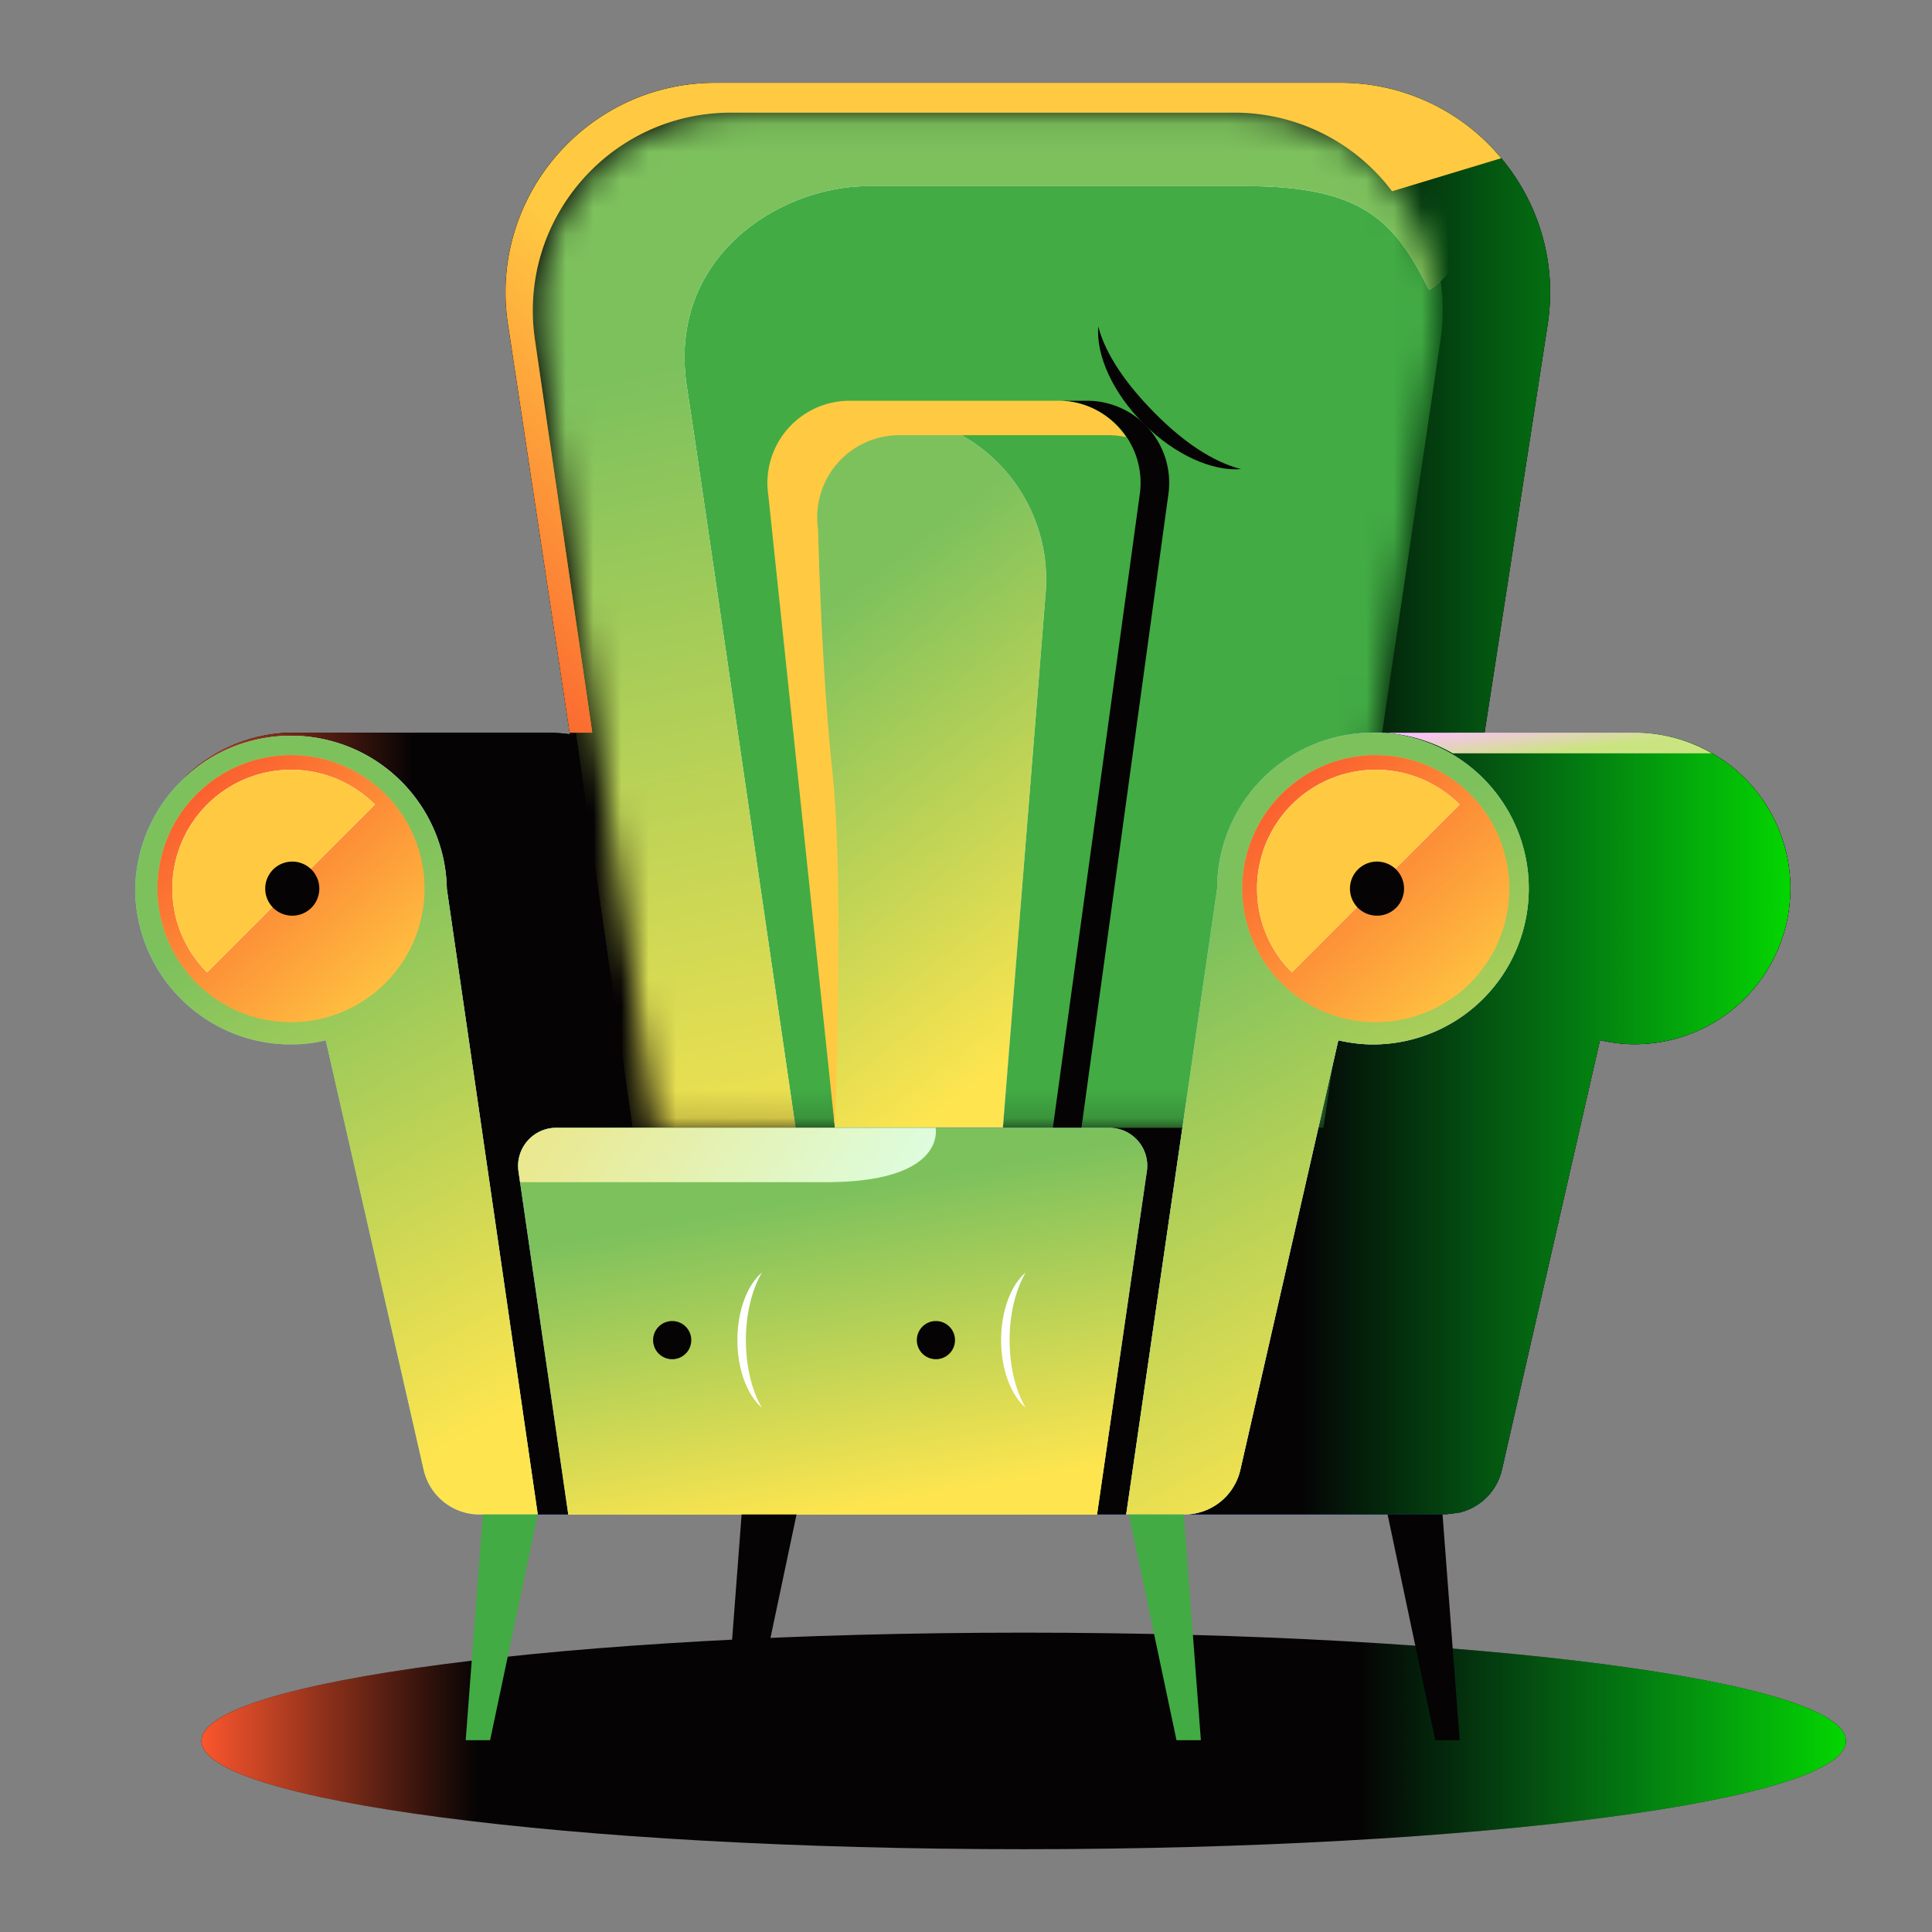 <svg
  id="icon"
  width="70"
  height="70"
  viewBox="0 0 70 70"
  fill="none"
  xmlns="http://www.w3.org/2000/svg">
  <rect x="0" y="0" width="70" height="70" fill="#808080" stroke="none"/>
  <path
    d="M37.091 67c16.454 0 29.792-1.756 29.792-3.923s-13.338-3.923-29.792-3.923C20.638 59.154 7.3 60.91 7.3 63.077S20.638 67 37.091 67z"
    fill="#050304"
  />
  <path
    d="M37.091 67c16.454 0 29.792-1.756 29.792-3.923s-13.338-3.923-29.792-3.923C20.638 59.154 7.3 60.91 7.3 63.077S20.638 67 37.091 67z"
    fill="url(#paint0_linear_2530_3474)"
  />
  <path
    d="M59.223 26.546h-5.434l2.285-14.784C56.784 7.16 53.219 3 48.56 3H25.923c-4.652 0-8.217 4.14-7.52 8.742l2.247 14.861a6.212 6.212 0 00-.775-.057h-9.33a5.646 5.646 0 000 11.29c.434 0 .85-.052 1.254-.148l3.552 15.565a2.07 2.07 0 001.484 1.536l.538.077h35.021l.493-.064a2.072 2.072 0 001.53-1.55l3.551-15.558v-.006c.403.09.826.147 1.255.147a5.646 5.646 0 005.644-5.645 5.638 5.638 0 00-5.644-5.644z"
    fill="#050304"
  />
  <path
    d="M59.223 26.546h-5.434l2.285-14.784C56.784 7.16 53.219 3 48.56 3H25.923c-4.652 0-8.217 4.14-7.52 8.742l2.247 14.861a6.212 6.212 0 00-.775-.057h-9.33a5.646 5.646 0 000 11.29c.434 0 .85-.052 1.254-.148l3.552 15.565a2.07 2.07 0 001.484 1.536l.538.077h35.021l.493-.064a2.072 2.072 0 001.53-1.55l3.551-15.558v-.006c.403.09.826.147 1.255.147a5.646 5.646 0 005.644-5.645 5.638 5.638 0 00-5.644-5.644z"
    fill="url(#paint1_linear_2530_3474)"
  />
  <path
    d="M59.223 26.546h-5.434l2.285-14.784C56.784 7.16 53.219 3 48.56 3H25.923c-4.652 0-8.217 4.14-7.52 8.742l2.247 14.861a6.212 6.212 0 00-.775-.057h-9.33a5.646 5.646 0 000 11.29c.434 0 .85-.052 1.254-.148l3.552 15.565a2.07 2.07 0 001.484 1.536l.538.077h35.021l.493-.064a2.072 2.072 0 001.53-1.55l3.551-15.558v-.006c.403.09.826.147 1.255.147a5.646 5.646 0 005.644-5.645 5.638 5.638 0 00-5.644-5.644z"
    fill="url(#paint2_linear_2530_3474)"
  />
  <path
    d="M59.223 26.546h-5.434l2.285-14.784C56.784 7.16 53.219 3 48.56 3H25.923c-4.652 0-8.217 4.14-7.52 8.742l2.247 14.861a6.212 6.212 0 00-.775-.057h-9.33a5.646 5.646 0 000 11.29c.434 0 .85-.052 1.254-.148l3.552 15.565a2.07 2.07 0 001.484 1.536l.538.077h35.021l.493-.064a2.072 2.072 0 001.53-1.55l3.551-15.558v-.006c.403.09.826.147 1.255.147a5.646 5.646 0 005.644-5.645 5.638 5.638 0 00-5.644-5.644z"
    fill="#050304"
  />
  <path
    d="M59.223 26.546h-5.434l2.285-14.784C56.784 7.16 53.219 3 48.56 3H25.923c-4.652 0-8.217 4.14-7.52 8.742l2.247 14.861a6.212 6.212 0 00-.775-.057h-9.33a5.646 5.646 0 000 11.29c.434 0 .85-.052 1.254-.148l3.552 15.565a2.07 2.07 0 001.484 1.536l.538.077h35.021l.493-.064a2.072 2.072 0 001.53-1.55l3.551-15.558v-.006c.403.09.826.147 1.255.147a5.646 5.646 0 005.644-5.645 5.638 5.638 0 00-5.644-5.644z"
    fill="url(#paint3_linear_2530_3474)"
  />
  <mask
    id="mask0_2530_3474"
    style="mask-type: alpha"
    maskUnits="userSpaceOnUse"
    x="19"
    y="4"
    width="34"
    height="37"
  >
    <path
      d="M44.904 4.082H26.658c-4.39 0-7.744 3.904-7.091 8.243l4.153 28.537h24.032l4.237-28.518c.672-4.345-2.688-8.262-7.085-8.262z"
      fill="#91BD65"
    />
  </mask>
  <g mask="url(#mask0_2530_3474)">
    <path
      d="M45.103 4.082H26.857c-4.39 0-7.744 3.904-7.091 8.243l4.154 28.538h24.032l4.236-28.519C52.86 8 49.5 4.082 45.103 4.082z"
      fill="#42AB44"
    />
    <path
      fill-rule="evenodd"
      clip-rule="evenodd"
      d="M71.722 18.11c2.5-2.465 1.3-7.737-2.682-11.777-3.981-4.04-9.236-5.316-11.736-2.852-2.5 2.465-1.3 7.737 2.681 11.777 3.982 4.04 9.236 5.316 11.737 2.852zM51.78 10.508c-1.228-2.455-2.355-3.765-6.63-3.765H31.452c-3.211 0-7.316 2.587-6.56 7.313.204 1.273 1.607 10.883 2.892 19.684l1.04 7.122H22.93c-1.31-9.058-4.006-27.833-4.137-29.535-.163-2.128.655-4.502 2.374-5.975 1.719-1.474 3.438-1.883 7.612-1.883h19.972c1.883 0 4.283 1.8 4.774 3.274.393 1.179-.872 3.274-1.745 3.765z"
      fill="#CBE482"
    />
    <path
      fill-rule="evenodd"
      clip-rule="evenodd"
      d="M71.722 18.11c2.5-2.465 1.3-7.737-2.682-11.777-3.981-4.04-9.236-5.316-11.736-2.852-2.5 2.465-1.3 7.737 2.681 11.777 3.982 4.04 9.236 5.316 11.737 2.852zM51.78 10.508c-1.228-2.455-2.355-3.765-6.63-3.765H31.452c-3.211 0-7.316 2.587-6.56 7.313.204 1.273 1.607 10.883 2.892 19.684l1.04 7.122H22.93c-1.31-9.058-4.006-27.833-4.137-29.535-.163-2.128.655-4.502 2.374-5.975 1.719-1.474 3.438-1.883 7.612-1.883h19.972c1.883 0 4.283 1.8 4.774 3.274.393 1.179-.872 3.274-1.745 3.765z"
      fill="#B5E2FF"
    />
    <path
      fill-rule="evenodd"
      clip-rule="evenodd"
      d="M71.722 18.11c2.5-2.465 1.3-7.737-2.682-11.777-3.981-4.04-9.236-5.316-11.736-2.852-2.5 2.465-1.3 7.737 2.681 11.777 3.982 4.04 9.236 5.316 11.737 2.852zM51.78 10.508c-1.228-2.455-2.355-3.765-6.63-3.765H31.452c-3.211 0-7.316 2.587-6.56 7.313.204 1.273 1.607 10.883 2.892 19.684l1.04 7.122H22.93c-1.31-9.058-4.006-27.833-4.137-29.535-.163-2.128.655-4.502 2.374-5.975 1.719-1.474 3.438-1.883 7.612-1.883h19.972c1.883 0 4.283 1.8 4.774 3.274.393 1.179-.872 3.274-1.745 3.765z"
      fill="url(#paint4_linear_2530_3474)"
    />
  </g>
  <path
    d="M28.523 16.985l1.724 23.863h6.09l1.55-19.37A6 6 0 0031.907 15h-1.61l-1.774 1.985z"
    fill="#B5E2FF"
  />
  <path
    d="M28.523 16.985l1.724 23.863h6.09l1.55-19.37A6 6 0 0031.907 15h-1.61l-1.774 1.985z"
    fill="url(#paint5_linear_2530_3474)"
  />
  <path
    d="M28.523 16.985l1.724 23.863h6.09l1.55-19.37A6 6 0 0031.907 15h-1.61l-1.774 1.985z"
    fill="url(#paint6_linear_2530_3474)"
  />
  <path
    d="M16.189 32.197a5.646 5.646 0 00-11.29 0 5.646 5.646 0 005.645 5.645 5.38 5.38 0 001.255-.147L15.35 53.26a2.08 2.08 0 002.022 1.612h2.112l-3.296-22.675z"
    fill="#7DC15D"
  />
  <path
    d="M16.189 32.197a5.646 5.646 0 00-11.29 0 5.646 5.646 0 005.645 5.645 5.38 5.38 0 001.255-.147L15.35 53.26a2.08 2.08 0 002.022 1.612h2.112l-3.296-22.675z"
    fill="#88BBFB"
  />
  <path
    d="M16.189 32.197a5.646 5.646 0 00-11.29 0 5.646 5.646 0 005.645 5.645 5.38 5.38 0 001.255-.147L15.35 53.26a2.08 2.08 0 002.022 1.612h2.112l-3.296-22.675z"
    fill="url(#paint7_linear_2530_3474)"
  />
  <path
    d="M49.745 26.546A5.646 5.646 0 0044.1 32.19l-3.296 22.682h2.112a2.08 2.08 0 002.023-1.613l3.551-15.565c.404.09.826.148 1.255.148a5.646 5.646 0 005.645-5.645 5.647 5.647 0 00-5.645-5.652z"
    fill="#7DC15D"
  />
  <path
    d="M49.745 26.546A5.646 5.646 0 0044.1 32.19l-3.296 22.682h2.112a2.08 2.08 0 002.023-1.613l3.551-15.565c.404.09.826.148 1.255.148a5.646 5.646 0 005.645-5.645 5.647 5.647 0 00-5.645-5.652z"
    fill="#88BBFB"
  />
  <path
    d="M49.745 26.546A5.646 5.646 0 0044.1 32.19l-3.296 22.682h2.112a2.08 2.08 0 002.023-1.613l3.551-15.565c.404.09.826.148 1.255.148a5.646 5.646 0 005.645-5.645 5.647 5.647 0 00-5.645-5.652z"
    fill="url(#paint8_linear_2530_3474)"
  />
  <path
    d="M40.19 40.862H20.156c-.845 0-1.491.75-1.37 1.581l1.805 12.435h19.156l1.804-12.435a1.372 1.372 0 00-1.363-1.58z"
    fill="#88BBFB"
  />
  <path
    d="M40.19 40.862H20.156c-.845 0-1.491.75-1.37 1.581l1.805 12.435h19.156l1.804-12.435a1.372 1.372 0 00-1.363-1.58z"
    fill="url(#paint9_linear_2530_3474)"
  />
  <path
    d="M40.19 40.862H20.156c-.845 0-1.491.75-1.37 1.581l1.805 12.435h19.156l1.804-12.435a1.372 1.372 0 00-1.363-1.58z"
    fill="url(#paint10_linear_2530_3474)"
  />
  <path d="M10.544 37.034a4.837 4.837 0 100-9.674 4.837 4.837 0 000 9.674z" fill="#FFCA42" />
  <path
    d="M10.544 37.034a4.837 4.837 0 100-9.674 4.837 4.837 0 000 9.674z"
    fill="url(#paint11_linear_2530_3474)"
  />
  <path d="M49.847 37.034a4.837 4.837 0 100-9.674 4.837 4.837 0 000 9.674z" fill="#FFCA42" />
  <path
    d="M49.847 37.034a4.837 4.837 0 100-9.674 4.837 4.837 0 000 9.674z"
    fill="url(#paint12_linear_2530_3474)"
  />
  <path
    d="M13.584 29.15a4.286 4.286 0 00-3.04-1.26 4.302 4.302 0 00-4.3 4.3c0 1.19.48 2.266 1.26 3.04l6.08-6.08z"
    fill="#fff"
  />
  <path
    d="M13.584 29.15a4.286 4.286 0 00-3.04-1.26 4.302 4.302 0 00-4.3 4.3c0 1.19.48 2.266 1.26 3.04l6.08-6.08z"
    fill="#FFCA42"
  />
  <path
    d="M52.887 29.15a4.286 4.286 0 00-3.04-1.26 4.302 4.302 0 00-4.301 4.3c0 1.19.48 2.266 1.26 3.04l6.08-6.08z"
    fill="#fff"
  />
  <path
    d="M52.887 29.15a4.286 4.286 0 00-3.04-1.26 4.302 4.302 0 00-4.301 4.3c0 1.19.48 2.266 1.26 3.04l6.08-6.08z"
    fill="#FFCA42"
  />
  <path
    d="M49.847 33.176a.98.98 0 100-1.958.98.98 0 000 1.958zM10.545 33.176a.98.98 0 100-1.958.98.98 0 000 1.958zM33.91 49.247a.691.691 0 100-1.383.691.691 0 000 1.383zM24.355 49.247a.691.691 0 100-1.383.691.691 0 000 1.383zM39.39 14.52h-1.038a2.972 2.972 0 012.938 3.43l-3.142 22.906h1.036l3.143-22.906a2.975 2.975 0 00-2.938-3.43z"
    fill="#050304"
  />
  <path
    d="M29.642 19.186a2.972 2.972 0 012.944-3.418h7.571c.224 0 .442.026.647.07-.532-.78-1.415-1.318-2.452-1.318h-7.57a2.979 2.979 0 00-2.945 3.418l2.413 22.918s.34-8.838-.083-12.813c-.423-3.974-.525-8.857-.525-8.857z"
    fill="#FFCA42"
  />
  <path
    d="M48.56 3H25.925c-4.653 0-8.218 4.14-7.52 8.742l2.24 14.804h.813l-2.074-14.221c-.646-4.34 2.707-8.243 7.098-8.243h18.246a7.136 7.136 0 015.709 2.848l3.955-1.197A7.558 7.558 0 0048.561 3z"
    fill="#FFCA42"
  />
  <path
    d="M48.56 3H25.925c-4.653 0-8.218 4.14-7.52 8.742l2.24 14.804h.813l-2.074-14.221c-.646-4.34 2.707-8.243 7.098-8.243h18.246a7.136 7.136 0 015.709 2.848l3.955-1.197A7.558 7.558 0 0048.561 3z"
    fill="url(#paint13_linear_2530_3474)"
  />
  <path
    d="M18.788 42.443l.057.39h11.066c4.41 0 3.987-1.97 3.987-1.97h-13.74a1.38 1.38 0 00-1.37 1.58z"
    fill="url(#paint14_linear_2530_3474)"
  />
  <path
    d="M36.58 48.555c0-.979.23-1.85.582-2.451-.525.448-.89 1.37-.89 2.451 0 1.082.365 2.003.89 2.451-.358-.601-.582-1.472-.582-2.45z"
    fill="#fff"
  />
  <path
    d="M41.86 14.987c-1.031-1.03-1.812-2.15-2.068-3.161-.083 1.024.505 2.387 1.645 3.526 1.139 1.14 2.496 1.728 3.526 1.645-1.017-.263-2.074-.973-3.104-2.01z"
    fill="#050304"
  />
  <path
    d="M27.024 48.555c0-.979.23-1.85.583-2.451-.525.448-.89 1.37-.89 2.451 0 1.082.365 2.003.89 2.451-.358-.601-.582-1.472-.582-2.45z"
    fill="#fff"
  />
  <path
    d="M17.757 63.051h-.884l.621-8.179h1.99l-1.727 8.18zm24.87 0h.883l-.62-8.179H40.9l1.727 8.18z"
    fill="#42AB44"
  />
  <path
    d="M27.133 63.051h-.884l.621-8.179h1.99l-1.727 8.18zm24.87 0h.883l-.62-8.179h-1.991l1.728 8.18z"
    fill="#050304"
  />
  <path
    d="M49.7 26.552c.044 0 .09-.007.14-.007 1.018 0 1.971.276 2.797.75h9.383a5.603 5.603 0 00-2.797-.75h-5.434l-4.09.007z"
    fill="url(#paint15_linear_2530_3474)"
  />
  <defs>
    <linearGradient
      id="paint0_linear_2530_3474"
      x1="66.883"
      y1="67"
      x2="7.364"
      y2="67"
      gradientUnits="userSpaceOnUse"
    >
      <stop stop-color="#04D600" />
      <stop offset="0.297" stop-color="#00D63C" stop-opacity="0" />
      <stop offset="0.833" stop-color="#FA552D" stop-opacity="0" />
      <stop offset="1" stop-color="#FA552D" />
    </linearGradient>
    <linearGradient
      id="paint1_linear_2530_3474"
      x1="58.724"
      y1="54.81"
      x2="58.724"
      y2="47.053"
      gradientUnits="userSpaceOnUse"
    >
      <stop stop-color="#0057D6" />
      <stop offset="1" stop-color="#0057D6" stop-opacity="0" />
    </linearGradient>
    <linearGradient
      id="paint2_linear_2530_3474"
      x1="69.443"
      y1="40.44"
      x2="52.803"
      y2="35.64"
      gradientUnits="userSpaceOnUse"
    >
      <stop stop-color="#5F1A58" />
      <stop offset="1" stop-color="#5F1A58" stop-opacity="0" />
    </linearGradient>
    <linearGradient
      id="paint3_linear_2530_3474"
      x1="64.868"
      y1="54.866"
      x2="4.964"
      y2="54.866"
      gradientUnits="userSpaceOnUse"
    >
      <stop stop-color="#04D600" />
      <stop offset="0.297" stop-color="#00D63C" stop-opacity="0" />
      <stop offset="0.833" stop-color="#FA552D" stop-opacity="0" />
      <stop offset="1" stop-color="#FA552D" />
    </linearGradient>
    <linearGradient
      id="paint4_linear_2530_3474"
      x1="33.923"
      y1="11.359"
      x2="40.237"
      y2="42.028"
      gradientUnits="userSpaceOnUse"
    >
      <stop stop-color="#7DC15D" />
      <stop offset="1" stop-color="#FEE54F" />
    </linearGradient>
    <linearGradient
      id="paint5_linear_2530_3474"
      x1="35.976"
      y1="44.633"
      x2="28.52"
      y2="38.069"
      gradientUnits="userSpaceOnUse"
    >
      <stop stop-color="#0057D6" />
      <stop offset="1" stop-color="#0057D6" stop-opacity="0" />
    </linearGradient>
    <linearGradient
      id="paint6_linear_2530_3474"
      x1="31.283"
      y1="21.11"
      x2="41.571"
      y2="34.719"
      gradientUnits="userSpaceOnUse"
    >
      <stop stop-color="#7DC15D" />
      <stop offset="1" stop-color="#FEE54F" />
    </linearGradient>
    <linearGradient
      id="paint7_linear_2530_3474"
      x1="8.973"
      y1="33.246"
      x2="18.974"
      y2="51.066"
      gradientUnits="userSpaceOnUse"
    >
      <stop stop-color="#7DC15D" />
      <stop offset="1" stop-color="#FEE54F" />
    </linearGradient>
    <linearGradient
      id="paint8_linear_2530_3474"
      x1="44.877"
      y1="33.241"
      x2="54.882"
      y2="51.063"
      gradientUnits="userSpaceOnUse"
    >
      <stop stop-color="#7DC15D" />
      <stop offset="1" stop-color="#FEE54F" />
    </linearGradient>
    <linearGradient
      id="paint9_linear_2530_3474"
      x1="38.909"
      y1="54.878"
      x2="33.668"
      y2="43.769"
      gradientUnits="userSpaceOnUse"
    >
      <stop stop-color="#93BE4C" />
      <stop offset="1" stop-color="#93BE4C" stop-opacity="0" />
    </linearGradient>
    <linearGradient
      id="paint10_linear_2530_3474"
      x1="25.139"
      y1="44.175"
      x2="27.137"
      y2="55.417"
      gradientUnits="userSpaceOnUse"
    >
      <stop stop-color="#7DC15D" />
      <stop offset="1" stop-color="#FEE54F" />
    </linearGradient>
    <linearGradient
      id="paint11_linear_2530_3474"
      x1="6.53"
      y1="27.758"
      x2="14.453"
      y2="36.78"
      gradientUnits="userSpaceOnUse"
    >
      <stop stop-color="#FA552D" />
      <stop offset="1" stop-color="#FA552D" stop-opacity="0" />
    </linearGradient>
    <linearGradient
      id="paint12_linear_2530_3474"
      x1="45.832"
      y1="27.758"
      x2="53.755"
      y2="36.78"
      gradientUnits="userSpaceOnUse"
    >
      <stop stop-color="#FA552D" />
      <stop offset="1" stop-color="#FA552D" stop-opacity="0" />
    </linearGradient>
    <linearGradient
      id="paint13_linear_2530_3474"
      x1="16.208"
      y1="26.546"
      x2="27.261"
      y2="14.773"
      gradientUnits="userSpaceOnUse"
    >
      <stop stop-color="#FA552D" />
      <stop offset="1" stop-color="#FA552D" stop-opacity="0" />
    </linearGradient>
    <linearGradient
      id="paint14_linear_2530_3474"
      x1="32.619"
      y1="45.431"
      x2="21.192"
      y2="37.803"
      gradientUnits="userSpaceOnUse"
    >
      <stop stop-color="#DCFFE5" />
      <stop offset="1" stop-color="#EBE78C" />
    </linearGradient>
    <linearGradient
      id="paint15_linear_2530_3474"
      x1="60.803"
      y1="26.68"
      x2="60.642"
      y2="25.385"
      gradientUnits="userSpaceOnUse"
    >
      <stop stop-color="#CBE482" />
      <stop offset="1" stop-color="#FEC0FF" />
    </linearGradient>
  </defs>
</svg>
